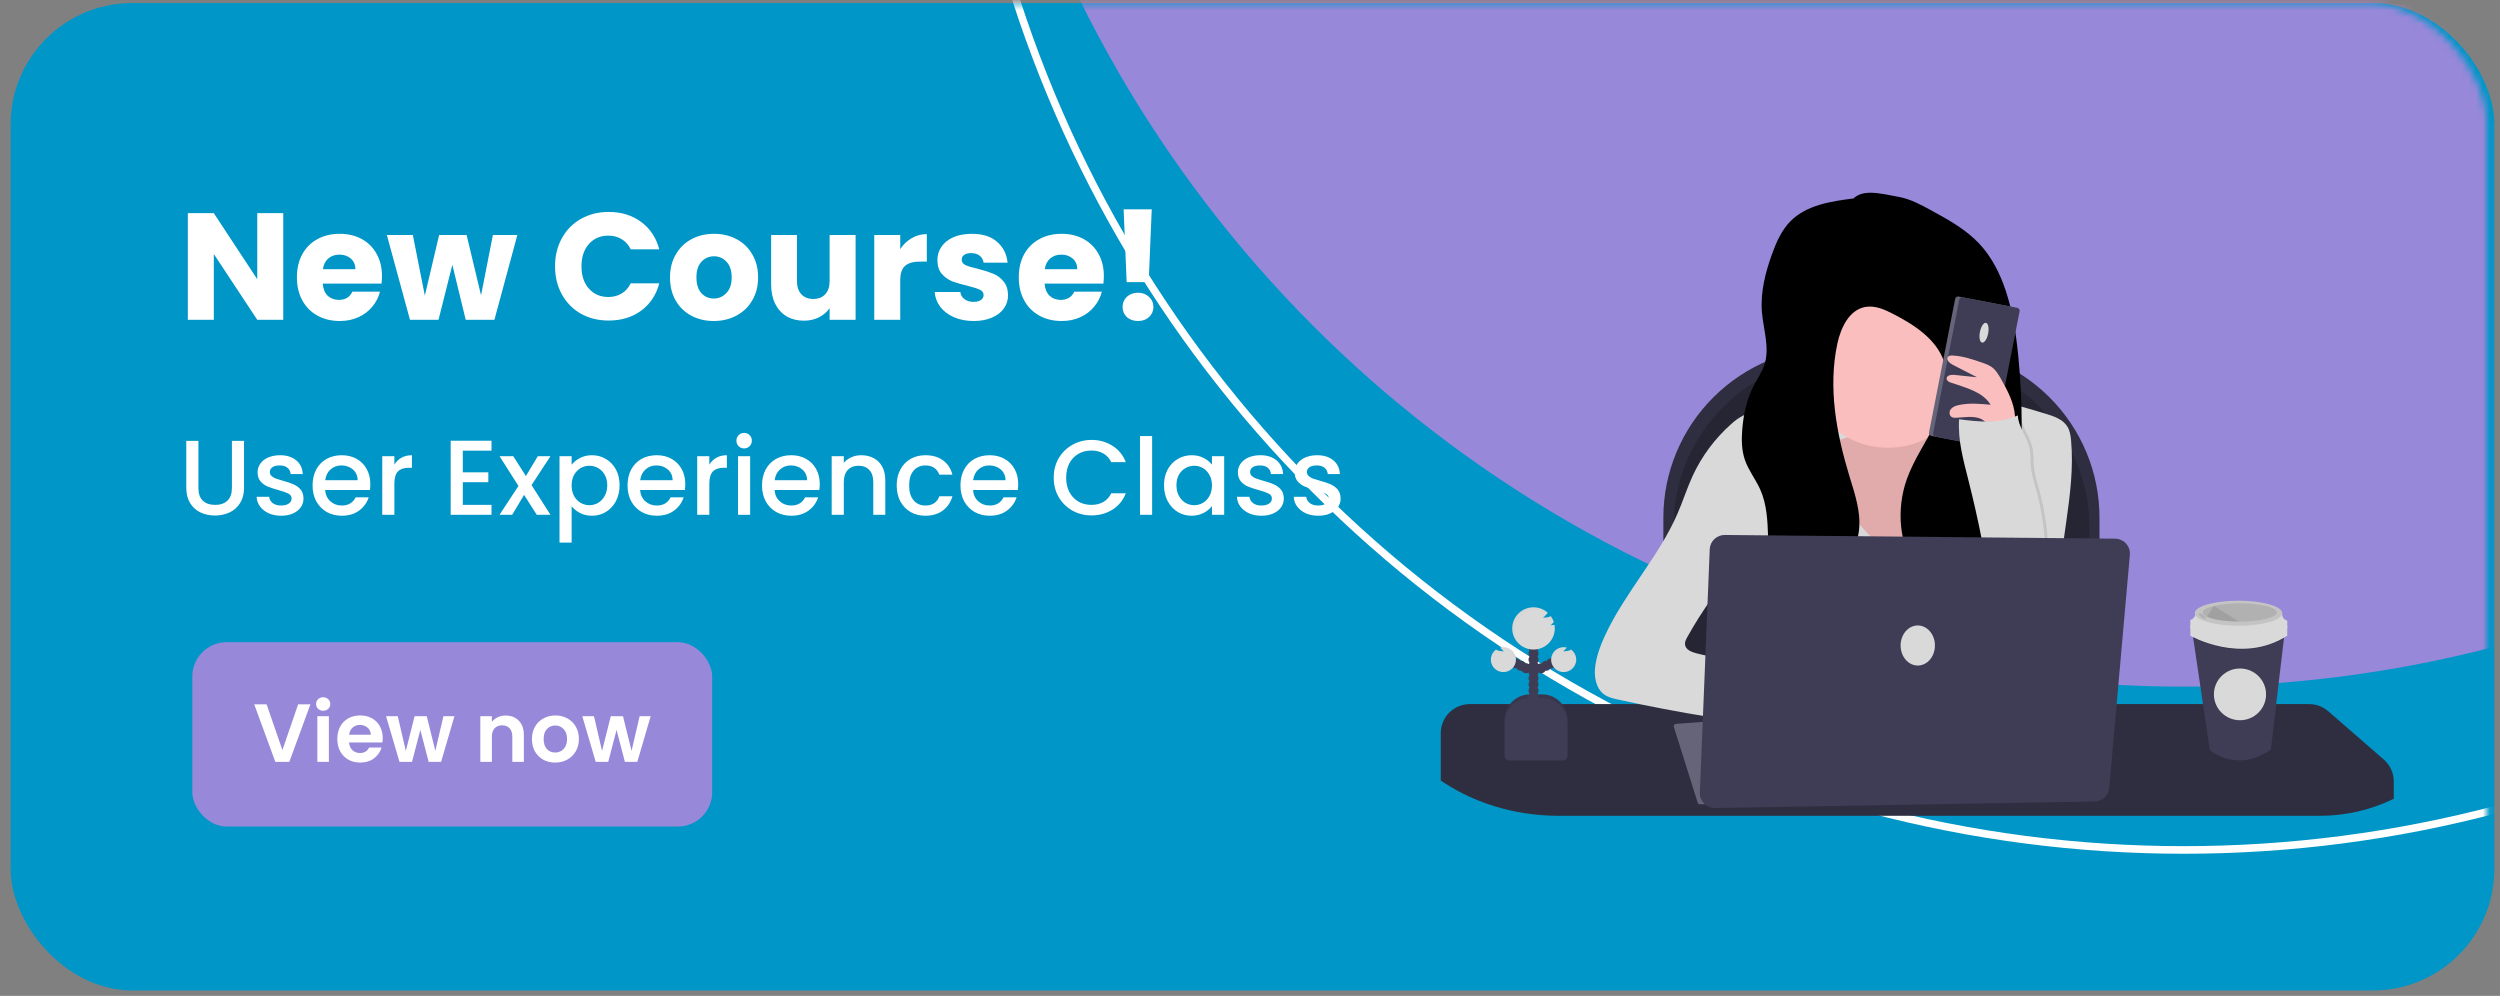 <svg width="364" height="145" viewBox="0 0 364 145" fill="none" xmlns="http://www.w3.org/2000/svg">
<rect x="0" y="0" width="364" height="145" fill="#808080" stroke="none"/>
<rect x="1.542" y="0.443" width="361.633" height="143.768" rx="17.695" fill="#0096C7"/>
<mask id="mask0_0_326" style="mask-type:alpha" maskUnits="userSpaceOnUse" x="0" y="0" width="363" height="145">
<rect x="0.436" y="0.443" width="361.633" height="143.768" rx="17.695" fill="#66328E"/>
</mask>
<g mask="url(#mask0_0_326)">
<circle cx="317.938" cy="-79.182" r="179.158" fill="#C983DE" fill-opacity="0.75"/>
<circle cx="317.938" cy="-54.852" r="178.605" stroke="white" stroke-width="1.106"/>
</g>
<path d="M41.239 46.562H37.457L31.131 36.984V46.562H27.349V31.035H31.131L37.457 40.656V31.035H41.239V46.562ZM55.615 40.191C55.615 40.545 55.593 40.914 55.549 41.297H46.989C47.048 42.064 47.291 42.654 47.719 43.067C48.161 43.465 48.7 43.664 49.334 43.664C50.277 43.664 50.934 43.266 51.302 42.47H55.328C55.121 43.281 54.745 44.011 54.2 44.659C53.669 45.308 52.998 45.817 52.187 46.186C51.376 46.554 50.469 46.739 49.466 46.739C48.257 46.739 47.181 46.48 46.237 45.964C45.293 45.448 44.556 44.711 44.025 43.753C43.494 42.794 43.229 41.673 43.229 40.391C43.229 39.108 43.487 37.987 44.003 37.029C44.534 36.07 45.271 35.333 46.215 34.817C47.159 34.301 48.242 34.043 49.466 34.043C50.661 34.043 51.722 34.293 52.651 34.795C53.58 35.296 54.303 36.011 54.819 36.94C55.35 37.869 55.615 38.953 55.615 40.191ZM51.745 39.196C51.745 38.547 51.523 38.031 51.081 37.648C50.639 37.265 50.086 37.073 49.422 37.073C48.788 37.073 48.25 37.257 47.807 37.626C47.38 37.995 47.114 38.518 47.011 39.196H51.745ZM75.327 34.22L71.987 46.562H67.807L65.861 38.555L63.848 46.562H59.69L56.328 34.22H60.11L61.857 43.045L63.936 34.22H67.94L70.041 43.001L71.766 34.22H75.327ZM80.815 38.776C80.815 37.242 81.147 35.879 81.811 34.684C82.474 33.475 83.396 32.539 84.575 31.875C85.77 31.197 87.119 30.858 88.623 30.858C90.466 30.858 92.044 31.344 93.356 32.317C94.669 33.291 95.546 34.618 95.988 36.299H91.83C91.52 35.65 91.078 35.156 90.503 34.817C89.943 34.478 89.301 34.308 88.579 34.308C87.414 34.308 86.47 34.714 85.748 35.525C85.025 36.336 84.664 37.419 84.664 38.776C84.664 40.133 85.025 41.216 85.748 42.027C86.47 42.838 87.414 43.244 88.579 43.244C89.301 43.244 89.943 43.074 90.503 42.735C91.078 42.396 91.52 41.902 91.83 41.253H95.988C95.546 42.934 94.669 44.261 93.356 45.234C92.044 46.193 90.466 46.672 88.623 46.672C87.119 46.672 85.77 46.34 84.575 45.677C83.396 44.999 82.474 44.062 81.811 42.868C81.147 41.673 80.815 40.309 80.815 38.776ZM103.923 46.739C102.713 46.739 101.622 46.48 100.649 45.964C99.691 45.448 98.931 44.711 98.371 43.753C97.825 42.794 97.552 41.673 97.552 40.391C97.552 39.123 97.833 38.009 98.393 37.051C98.953 36.078 99.72 35.333 100.693 34.817C101.667 34.301 102.758 34.043 103.967 34.043C105.176 34.043 106.267 34.301 107.24 34.817C108.214 35.333 108.98 36.078 109.541 37.051C110.101 38.009 110.381 39.123 110.381 40.391C110.381 41.659 110.094 42.779 109.518 43.753C108.958 44.711 108.184 45.448 107.196 45.964C106.223 46.48 105.132 46.739 103.923 46.739ZM103.923 43.465C104.645 43.465 105.257 43.2 105.758 42.669C106.274 42.138 106.533 41.379 106.533 40.391C106.533 39.403 106.282 38.643 105.781 38.112C105.294 37.582 104.689 37.316 103.967 37.316C103.23 37.316 102.618 37.582 102.131 38.112C101.644 38.629 101.401 39.388 101.401 40.391C101.401 41.379 101.637 42.138 102.109 42.669C102.595 43.2 103.2 43.465 103.923 43.465ZM124.575 34.22V46.562H120.793V44.881C120.409 45.426 119.886 45.868 119.222 46.208C118.573 46.532 117.851 46.694 117.055 46.694C116.111 46.694 115.278 46.488 114.555 46.075C113.833 45.647 113.272 45.035 112.874 44.239C112.476 43.443 112.277 42.507 112.277 41.43V34.22H116.037V40.921C116.037 41.747 116.251 42.389 116.679 42.846C117.106 43.303 117.681 43.531 118.404 43.531C119.141 43.531 119.724 43.303 120.151 42.846C120.579 42.389 120.793 41.747 120.793 40.921V34.22H124.575ZM131.074 36.277C131.516 35.598 132.069 35.068 132.733 34.684C133.396 34.286 134.133 34.087 134.944 34.087V38.09H133.905C132.961 38.09 132.253 38.297 131.782 38.71C131.31 39.108 131.074 39.816 131.074 40.833V46.562H127.292V34.22H131.074V36.277ZM141.773 46.739C140.697 46.739 139.738 46.554 138.898 46.186C138.057 45.817 137.394 45.316 136.907 44.681C136.42 44.033 136.148 43.31 136.089 42.514H139.827C139.871 42.942 140.07 43.288 140.424 43.553C140.778 43.819 141.213 43.952 141.729 43.952C142.201 43.952 142.562 43.863 142.813 43.686C143.078 43.495 143.211 43.251 143.211 42.956C143.211 42.602 143.026 42.344 142.658 42.182C142.289 42.005 141.692 41.813 140.866 41.607C139.982 41.401 139.244 41.187 138.654 40.966C138.065 40.73 137.556 40.368 137.128 39.882C136.701 39.38 136.487 38.71 136.487 37.869C136.487 37.161 136.679 36.52 137.062 35.945C137.46 35.355 138.035 34.891 138.787 34.551C139.554 34.212 140.461 34.043 141.508 34.043C143.056 34.043 144.272 34.426 145.157 35.193C146.057 35.96 146.573 36.977 146.705 38.245H143.211C143.152 37.818 142.96 37.478 142.636 37.228C142.326 36.977 141.913 36.852 141.397 36.852C140.955 36.852 140.616 36.94 140.38 37.117C140.144 37.279 140.026 37.508 140.026 37.803C140.026 38.157 140.21 38.422 140.579 38.599C140.962 38.776 141.552 38.953 142.348 39.13C143.262 39.366 144.007 39.602 144.582 39.838C145.157 40.059 145.659 40.428 146.086 40.944C146.529 41.445 146.757 42.123 146.772 42.978C146.772 43.701 146.565 44.35 146.153 44.925C145.754 45.485 145.172 45.928 144.405 46.252C143.653 46.576 142.776 46.739 141.773 46.739ZM160.72 40.191C160.72 40.545 160.698 40.914 160.654 41.297H152.094C152.153 42.064 152.396 42.654 152.824 43.067C153.266 43.465 153.804 43.664 154.438 43.664C155.382 43.664 156.038 43.266 156.407 42.47H160.432C160.226 43.281 159.85 44.011 159.304 44.659C158.774 45.308 158.103 45.817 157.292 46.186C156.481 46.554 155.574 46.739 154.571 46.739C153.362 46.739 152.286 46.48 151.342 45.964C150.398 45.448 149.661 44.711 149.13 43.753C148.599 42.794 148.334 41.673 148.334 40.391C148.334 39.108 148.592 37.987 149.108 37.029C149.639 36.07 150.376 35.333 151.32 34.817C152.263 34.301 153.347 34.043 154.571 34.043C155.765 34.043 156.827 34.293 157.756 34.795C158.685 35.296 159.408 36.011 159.924 36.94C160.455 37.869 160.72 38.953 160.72 40.191ZM156.849 39.196C156.849 38.547 156.628 38.031 156.186 37.648C155.743 37.265 155.19 37.073 154.527 37.073C153.893 37.073 153.355 37.257 152.912 37.626C152.485 37.995 152.219 38.518 152.116 39.196H156.849ZM167.692 30.482L167.249 41.076H164.042L163.6 30.482H167.692ZM165.701 46.739C165.038 46.739 164.492 46.547 164.064 46.163C163.652 45.765 163.445 45.279 163.445 44.704C163.445 44.114 163.652 43.62 164.064 43.222C164.492 42.824 165.038 42.624 165.701 42.624C166.35 42.624 166.881 42.824 167.294 43.222C167.721 43.62 167.935 44.114 167.935 44.704C167.935 45.279 167.721 45.765 167.294 46.163C166.881 46.547 166.35 46.739 165.701 46.739Z" fill="white"/>
<path d="M28.889 64.19V71.049C28.889 71.865 29.1 72.479 29.523 72.891C29.957 73.304 30.555 73.511 31.319 73.511C32.093 73.511 32.692 73.304 33.115 72.891C33.549 72.479 33.766 71.865 33.766 71.049V64.19H35.531V71.018C35.531 71.895 35.34 72.639 34.958 73.248C34.576 73.857 34.065 74.311 33.425 74.61C32.785 74.909 32.078 75.059 31.304 75.059C30.53 75.059 29.823 74.909 29.183 74.61C28.553 74.311 28.052 73.857 27.681 73.248C27.309 72.639 27.123 71.895 27.123 71.018V64.19H28.889ZM40.925 75.09C40.254 75.09 39.651 74.971 39.114 74.734C38.587 74.486 38.169 74.156 37.86 73.743C37.55 73.32 37.385 72.85 37.364 72.334H39.191C39.222 72.695 39.392 73 39.702 73.248C40.022 73.485 40.419 73.604 40.894 73.604C41.39 73.604 41.772 73.511 42.04 73.325C42.319 73.129 42.458 72.881 42.458 72.582C42.458 72.262 42.303 72.025 41.994 71.87C41.694 71.715 41.214 71.544 40.554 71.359C39.914 71.183 39.392 71.013 38.99 70.848C38.587 70.683 38.236 70.43 37.937 70.089C37.648 69.749 37.504 69.299 37.504 68.742C37.504 68.288 37.638 67.875 37.906 67.504C38.175 67.122 38.556 66.822 39.052 66.606C39.558 66.389 40.136 66.28 40.786 66.28C41.756 66.28 42.535 66.528 43.124 67.024C43.722 67.509 44.042 68.174 44.084 69.021H42.319C42.288 68.639 42.133 68.334 41.854 68.107C41.576 67.88 41.199 67.767 40.724 67.767C40.26 67.767 39.903 67.855 39.656 68.03C39.408 68.205 39.284 68.438 39.284 68.727C39.284 68.954 39.367 69.145 39.532 69.299C39.697 69.454 39.898 69.578 40.136 69.671C40.373 69.754 40.724 69.862 41.188 69.996C41.808 70.161 42.314 70.332 42.706 70.507C43.108 70.672 43.454 70.92 43.743 71.25C44.032 71.581 44.182 72.019 44.192 72.566C44.192 73.052 44.058 73.485 43.79 73.867C43.521 74.249 43.139 74.548 42.644 74.765C42.159 74.982 41.586 75.09 40.925 75.09ZM53.918 70.476C53.918 70.796 53.898 71.085 53.856 71.343H47.338C47.39 72.025 47.642 72.572 48.097 72.984C48.551 73.397 49.108 73.604 49.769 73.604C50.718 73.604 51.389 73.206 51.782 72.412H53.686C53.428 73.196 52.958 73.841 52.277 74.347C51.606 74.842 50.77 75.09 49.769 75.09C48.953 75.09 48.221 74.909 47.57 74.548C46.93 74.177 46.425 73.66 46.053 73C45.692 72.329 45.511 71.555 45.511 70.677C45.511 69.8 45.686 69.031 46.037 68.371C46.399 67.7 46.899 67.184 47.539 66.822C48.19 66.461 48.933 66.28 49.769 66.28C50.574 66.28 51.291 66.456 51.921 66.807C52.55 67.158 53.041 67.653 53.392 68.293C53.743 68.923 53.918 69.65 53.918 70.476ZM52.076 69.919C52.065 69.269 51.833 68.747 51.379 68.355C50.925 67.963 50.362 67.767 49.691 67.767C49.082 67.767 48.561 67.963 48.128 68.355C47.694 68.737 47.436 69.258 47.353 69.919H52.076ZM57.42 67.658C57.678 67.225 58.019 66.889 58.442 66.652C58.876 66.404 59.386 66.28 59.975 66.28V68.107H59.526C58.834 68.107 58.308 68.283 57.947 68.634C57.596 68.985 57.42 69.594 57.42 70.461V74.951H55.655V66.42H57.42V67.658ZM67.384 65.615V68.773H71.1V70.213H67.384V73.511H71.564V74.951H65.619V64.175H71.564V65.615H67.384ZM77.392 70.631L80.148 74.951H78.151L76.309 72.055L74.575 74.951H72.732L75.488 70.755L72.732 66.42H74.729L76.572 69.315L78.306 66.42H80.148L77.392 70.631ZM83.23 67.674C83.529 67.282 83.937 66.951 84.453 66.683C84.969 66.415 85.552 66.28 86.203 66.28C86.946 66.28 87.622 66.466 88.231 66.838C88.85 67.199 89.335 67.71 89.686 68.371C90.037 69.031 90.213 69.79 90.213 70.647C90.213 71.503 90.037 72.272 89.686 72.954C89.335 73.624 88.85 74.151 88.231 74.533C87.622 74.904 86.946 75.09 86.203 75.09C85.552 75.09 84.974 74.961 84.468 74.703C83.963 74.435 83.55 74.104 83.23 73.712V79.007H81.465V66.42H83.23V67.674ZM88.416 70.647C88.416 70.058 88.293 69.552 88.045 69.129C87.808 68.696 87.487 68.371 87.085 68.154C86.693 67.927 86.269 67.813 85.815 67.813C85.371 67.813 84.948 67.927 84.546 68.154C84.154 68.381 83.834 68.711 83.586 69.145C83.349 69.578 83.23 70.089 83.23 70.677C83.23 71.266 83.349 71.782 83.586 72.226C83.834 72.659 84.154 72.99 84.546 73.217C84.948 73.444 85.371 73.557 85.815 73.557C86.269 73.557 86.693 73.444 87.085 73.217C87.487 72.979 87.808 72.639 88.045 72.195C88.293 71.751 88.416 71.235 88.416 70.647ZM99.777 70.476C99.777 70.796 99.756 71.085 99.715 71.343H93.197C93.248 72.025 93.501 72.572 93.955 72.984C94.409 73.397 94.967 73.604 95.627 73.604C96.577 73.604 97.248 73.206 97.64 72.412H99.544C99.286 73.196 98.817 73.841 98.135 74.347C97.465 74.842 96.629 75.09 95.627 75.09C94.812 75.09 94.079 74.909 93.429 74.548C92.789 74.177 92.283 73.66 91.912 73C91.55 72.329 91.37 71.555 91.37 70.677C91.37 69.8 91.545 69.031 91.896 68.371C92.257 67.7 92.758 67.184 93.398 66.822C94.048 66.461 94.791 66.28 95.627 66.28C96.432 66.28 97.15 66.456 97.779 66.807C98.409 67.158 98.899 67.653 99.25 68.293C99.601 68.923 99.777 69.65 99.777 70.476ZM97.934 69.919C97.924 69.269 97.692 68.747 97.237 68.355C96.783 67.963 96.221 67.767 95.55 67.767C94.941 67.767 94.42 67.963 93.986 68.355C93.553 68.737 93.295 69.258 93.212 69.919H97.934ZM103.279 67.658C103.537 67.225 103.877 66.889 104.301 66.652C104.734 66.404 105.245 66.28 105.833 66.28V68.107H105.384C104.693 68.107 104.166 68.283 103.805 68.634C103.454 68.985 103.279 69.594 103.279 70.461V74.951H101.514V66.42H103.279V67.658ZM108.354 65.29C108.034 65.29 107.765 65.181 107.549 64.964C107.332 64.748 107.224 64.479 107.224 64.159C107.224 63.839 107.332 63.571 107.549 63.354C107.765 63.137 108.034 63.029 108.354 63.029C108.663 63.029 108.927 63.137 109.143 63.354C109.36 63.571 109.469 63.839 109.469 64.159C109.469 64.479 109.36 64.748 109.143 64.964C108.927 65.181 108.663 65.29 108.354 65.29ZM109.221 66.42V74.951H107.456V66.42H109.221ZM119.357 70.476C119.357 70.796 119.336 71.085 119.295 71.343H112.777C112.828 72.025 113.081 72.572 113.535 72.984C113.99 73.397 114.547 73.604 115.208 73.604C116.157 73.604 116.828 73.206 117.22 72.412H119.125C118.867 73.196 118.397 73.841 117.716 74.347C117.045 74.842 116.209 75.09 115.208 75.09C114.392 75.09 113.659 74.909 113.009 74.548C112.369 74.177 111.863 73.66 111.492 73C111.13 72.329 110.95 71.555 110.95 70.677C110.95 69.8 111.125 69.031 111.476 68.371C111.838 67.7 112.338 67.184 112.978 66.822C113.628 66.461 114.372 66.28 115.208 66.28C116.013 66.28 116.73 66.456 117.36 66.807C117.989 67.158 118.48 67.653 118.831 68.293C119.181 68.923 119.357 69.65 119.357 70.476ZM117.515 69.919C117.504 69.269 117.272 68.747 116.818 68.355C116.364 67.963 115.801 67.767 115.13 67.767C114.521 67.767 114 67.963 113.566 68.355C113.133 68.737 112.875 69.258 112.792 69.919H117.515ZM125.398 66.28C126.069 66.28 126.668 66.42 127.194 66.698C127.731 66.977 128.149 67.39 128.448 67.937C128.748 68.484 128.897 69.145 128.897 69.919V74.951H127.148V70.182C127.148 69.418 126.957 68.835 126.575 68.433C126.193 68.02 125.672 67.813 125.011 67.813C124.35 67.813 123.824 68.02 123.432 68.433C123.05 68.835 122.859 69.418 122.859 70.182V74.951H121.094V66.42H122.859V67.395C123.148 67.044 123.514 66.771 123.958 66.575C124.412 66.379 124.892 66.28 125.398 66.28ZM130.56 70.677C130.56 69.8 130.736 69.031 131.087 68.371C131.448 67.7 131.943 67.184 132.573 66.822C133.203 66.461 133.925 66.28 134.741 66.28C135.773 66.28 136.624 66.528 137.295 67.024C137.977 67.509 138.436 68.205 138.673 69.114H136.769C136.614 68.691 136.366 68.36 136.026 68.123C135.685 67.885 135.257 67.767 134.741 67.767C134.018 67.767 133.44 68.025 133.007 68.541C132.583 69.047 132.372 69.759 132.372 70.677C132.372 71.596 132.583 72.314 133.007 72.83C133.44 73.346 134.018 73.604 134.741 73.604C135.763 73.604 136.439 73.155 136.769 72.257H138.673C138.426 73.124 137.961 73.815 137.28 74.331C136.599 74.837 135.752 75.09 134.741 75.09C133.925 75.09 133.203 74.909 132.573 74.548C131.943 74.177 131.448 73.66 131.087 73C130.736 72.329 130.56 71.555 130.56 70.677ZM148.251 70.476C148.251 70.796 148.23 71.085 148.189 71.343H141.671C141.722 72.025 141.975 72.572 142.43 72.984C142.884 73.397 143.441 73.604 144.102 73.604C145.051 73.604 145.722 73.206 146.114 72.412H148.019C147.761 73.196 147.291 73.841 146.61 74.347C145.939 74.842 145.103 75.09 144.102 75.09C143.286 75.09 142.553 74.909 141.903 74.548C141.263 74.177 140.757 73.66 140.386 73C140.025 72.329 139.844 71.555 139.844 70.677C139.844 69.8 140.019 69.031 140.37 68.371C140.732 67.7 141.232 67.184 141.872 66.822C142.522 66.461 143.266 66.28 144.102 66.28C144.907 66.28 145.624 66.456 146.254 66.807C146.883 67.158 147.374 67.653 147.725 68.293C148.076 68.923 148.251 69.65 148.251 70.476ZM146.409 69.919C146.398 69.269 146.166 68.747 145.712 68.355C145.258 67.963 144.695 67.767 144.024 67.767C143.415 67.767 142.894 67.963 142.461 68.355C142.027 68.737 141.769 69.258 141.686 69.919H146.409ZM153.422 69.547C153.422 68.494 153.664 67.55 154.149 66.714C154.645 65.878 155.31 65.228 156.147 64.763C156.993 64.288 157.917 64.051 158.918 64.051C160.064 64.051 161.08 64.335 161.968 64.902C162.866 65.46 163.516 66.255 163.919 67.287H161.798C161.519 66.719 161.132 66.296 160.637 66.017C160.141 65.739 159.568 65.599 158.918 65.599C158.206 65.599 157.571 65.759 157.014 66.079C156.456 66.399 156.018 66.858 155.698 67.457C155.388 68.056 155.233 68.752 155.233 69.547C155.233 70.342 155.388 71.039 155.698 71.637C156.018 72.236 156.456 72.701 157.014 73.031C157.571 73.351 158.206 73.511 158.918 73.511C159.568 73.511 160.141 73.371 160.637 73.093C161.132 72.814 161.519 72.391 161.798 71.823H163.919C163.516 72.855 162.866 73.65 161.968 74.208C161.08 74.765 160.064 75.044 158.918 75.044C157.906 75.044 156.983 74.811 156.147 74.347C155.31 73.872 154.645 73.217 154.149 72.381C153.664 71.544 153.422 70.6 153.422 69.547ZM167.75 63.493V74.951H165.985V63.493H167.75ZM169.479 70.647C169.479 69.79 169.654 69.031 170.005 68.371C170.367 67.71 170.852 67.199 171.461 66.838C172.08 66.466 172.761 66.28 173.504 66.28C174.175 66.28 174.759 66.415 175.254 66.683C175.76 66.941 176.162 67.266 176.462 67.658V66.42H178.242V74.951H176.462V73.681C176.162 74.084 175.755 74.419 175.238 74.688C174.722 74.956 174.134 75.09 173.473 75.09C172.741 75.09 172.07 74.904 171.461 74.533C170.852 74.151 170.367 73.624 170.005 72.954C169.654 72.272 169.479 71.503 169.479 70.647ZM176.462 70.677C176.462 70.089 176.338 69.578 176.09 69.145C175.853 68.711 175.538 68.381 175.146 68.154C174.753 67.927 174.33 67.813 173.876 67.813C173.422 67.813 172.999 67.927 172.606 68.154C172.214 68.371 171.894 68.696 171.646 69.129C171.409 69.552 171.29 70.058 171.29 70.647C171.29 71.235 171.409 71.751 171.646 72.195C171.894 72.639 172.214 72.979 172.606 73.217C173.009 73.444 173.432 73.557 173.876 73.557C174.33 73.557 174.753 73.444 175.146 73.217C175.538 72.99 175.853 72.659 176.09 72.226C176.338 71.782 176.462 71.266 176.462 70.677ZM183.657 75.09C182.986 75.09 182.382 74.971 181.846 74.734C181.319 74.486 180.901 74.156 180.591 73.743C180.282 73.32 180.117 72.85 180.096 72.334H181.923C181.954 72.695 182.124 73 182.434 73.248C182.754 73.485 183.151 73.604 183.626 73.604C184.121 73.604 184.503 73.511 184.772 73.325C185.05 73.129 185.19 72.881 185.19 72.582C185.19 72.262 185.035 72.025 184.725 71.87C184.426 71.715 183.946 71.544 183.285 71.359C182.645 71.183 182.124 71.013 181.722 70.848C181.319 70.683 180.968 70.43 180.669 70.089C180.38 69.749 180.235 69.299 180.235 68.742C180.235 68.288 180.369 67.875 180.638 67.504C180.906 67.122 181.288 66.822 181.784 66.606C182.289 66.389 182.867 66.28 183.518 66.28C184.488 66.28 185.267 66.528 185.856 67.024C186.454 67.509 186.774 68.174 186.815 69.021H185.05C185.019 68.639 184.865 68.334 184.586 68.107C184.307 67.88 183.931 67.767 183.456 67.767C182.991 67.767 182.635 67.855 182.387 68.03C182.14 68.205 182.016 68.438 182.016 68.727C182.016 68.954 182.098 69.145 182.264 69.299C182.429 69.454 182.63 69.578 182.867 69.671C183.105 69.754 183.456 69.862 183.92 69.996C184.54 70.161 185.045 70.332 185.438 70.507C185.84 70.672 186.186 70.92 186.475 71.25C186.764 71.581 186.914 72.019 186.924 72.566C186.924 73.052 186.79 73.485 186.521 73.867C186.253 74.249 185.871 74.548 185.376 74.765C184.89 74.982 184.318 75.09 183.657 75.09ZM191.928 75.09C191.257 75.09 190.653 74.971 190.116 74.734C189.59 74.486 189.172 74.156 188.862 73.743C188.552 73.32 188.387 72.85 188.367 72.334H190.193C190.224 72.695 190.395 73 190.704 73.248C191.024 73.485 191.422 73.604 191.897 73.604C192.392 73.604 192.774 73.511 193.042 73.325C193.321 73.129 193.46 72.881 193.46 72.582C193.46 72.262 193.306 72.025 192.996 71.87C192.697 71.715 192.217 71.544 191.556 71.359C190.916 71.183 190.395 71.013 189.992 70.848C189.59 70.683 189.239 70.43 188.939 70.089C188.65 69.749 188.506 69.299 188.506 68.742C188.506 68.288 188.64 67.875 188.908 67.504C189.177 67.122 189.559 66.822 190.054 66.606C190.56 66.389 191.138 66.28 191.788 66.28C192.758 66.28 193.538 66.528 194.126 67.024C194.725 67.509 195.045 68.174 195.086 69.021H193.321C193.29 68.639 193.135 68.334 192.857 68.107C192.578 67.88 192.201 67.767 191.726 67.767C191.262 67.767 190.906 67.855 190.658 68.03C190.41 68.205 190.286 68.438 190.286 68.727C190.286 68.954 190.369 69.145 190.534 69.299C190.699 69.454 190.901 69.578 191.138 69.671C191.375 69.754 191.726 69.862 192.191 69.996C192.81 70.161 193.316 70.332 193.708 70.507C194.111 70.672 194.456 70.92 194.745 71.25C195.034 71.581 195.184 72.019 195.194 72.566C195.194 73.052 195.06 73.485 194.792 73.867C194.524 74.249 194.142 74.548 193.646 74.765C193.161 74.982 192.588 75.09 191.928 75.09Z" fill="white"/>
<rect x="28" y="93.5" width="75.695" height="26.847" rx="5" fill="#C983DE" fill-opacity="0.75"/>
<path d="M45.199 102.548L42.127 110.924H40.087L37.015 102.548H38.815L41.119 109.208L43.411 102.548H45.199ZM47.059 103.484C46.763 103.484 46.514 103.392 46.315 103.208C46.123 103.016 46.026 102.78 46.026 102.5C46.026 102.22 46.123 101.988 46.315 101.804C46.514 101.612 46.763 101.516 47.059 101.516C47.355 101.516 47.599 101.612 47.791 101.804C47.99 101.988 48.09 102.22 48.09 102.5C48.09 102.78 47.99 103.016 47.791 103.208C47.599 103.392 47.355 103.484 47.059 103.484ZM47.886 104.276V110.924H46.206V104.276H47.886ZM55.726 107.456C55.726 107.696 55.71 107.912 55.678 108.104H50.818C50.858 108.584 51.026 108.96 51.322 109.232C51.618 109.504 51.982 109.64 52.414 109.64C53.038 109.64 53.482 109.372 53.746 108.836H55.558C55.366 109.476 54.998 110.004 54.454 110.42C53.91 110.828 53.242 111.032 52.45 111.032C51.81 111.032 51.234 110.892 50.722 110.612C50.218 110.324 49.822 109.92 49.534 109.4C49.254 108.88 49.114 108.28 49.114 107.6C49.114 106.912 49.254 106.308 49.534 105.788C49.814 105.268 50.206 104.868 50.71 104.588C51.214 104.308 51.794 104.168 52.45 104.168C53.082 104.168 53.646 104.304 54.142 104.576C54.646 104.848 55.034 105.236 55.306 105.74C55.586 106.236 55.726 106.808 55.726 107.456ZM53.986 106.976C53.978 106.544 53.822 106.2 53.518 105.944C53.214 105.68 52.842 105.548 52.402 105.548C51.986 105.548 51.634 105.676 51.346 105.932C51.066 106.18 50.894 106.528 50.83 106.976H53.986ZM66.169 104.276L64.225 110.924H62.413L61.201 106.28L59.989 110.924H58.165L56.209 104.276H57.913L59.089 109.34L60.361 104.276H62.137L63.385 109.328L64.561 104.276H66.169ZM73.621 104.18C74.413 104.18 75.053 104.432 75.541 104.936C76.029 105.432 76.273 106.128 76.273 107.024V110.924H74.593V107.252C74.593 106.724 74.461 106.32 74.197 106.04C73.933 105.752 73.573 105.608 73.117 105.608C72.653 105.608 72.285 105.752 72.013 106.04C71.749 106.32 71.617 106.724 71.617 107.252V110.924H69.937V104.276H71.617V105.104C71.841 104.816 72.125 104.592 72.469 104.432C72.821 104.264 73.205 104.18 73.621 104.18ZM80.823 111.032C80.183 111.032 79.607 110.892 79.095 110.612C78.583 110.324 78.179 109.92 77.883 109.4C77.595 108.88 77.451 108.28 77.451 107.6C77.451 106.92 77.599 106.32 77.895 105.8C78.199 105.28 78.611 104.88 79.131 104.6C79.651 104.312 80.231 104.168 80.871 104.168C81.511 104.168 82.091 104.312 82.611 104.6C83.131 104.88 83.539 105.28 83.835 105.8C84.139 106.32 84.291 106.92 84.291 107.6C84.291 108.28 84.135 108.88 83.823 109.4C83.519 109.92 83.103 110.324 82.575 110.612C82.055 110.892 81.471 111.032 80.823 111.032ZM80.823 109.568C81.127 109.568 81.411 109.496 81.675 109.352C81.947 109.2 82.163 108.976 82.323 108.68C82.483 108.384 82.563 108.024 82.563 107.6C82.563 106.968 82.395 106.484 82.059 106.148C81.731 105.804 81.327 105.632 80.847 105.632C80.367 105.632 79.963 105.804 79.635 106.148C79.315 106.484 79.155 106.968 79.155 107.6C79.155 108.232 79.311 108.72 79.623 109.064C79.943 109.4 80.343 109.568 80.823 109.568ZM94.739 104.276L92.795 110.924H90.983L89.771 106.28L88.559 110.924H86.735L84.779 104.276H86.483L87.659 109.34L88.931 104.276H90.707L91.955 109.328L93.131 104.276H94.739Z" fill="white"/>
<g clip-path="url(#clip0_0_326)">
<path d="M267.215 50.525H280.654C283.941 50.525 287.196 51.167 290.233 52.415C293.27 53.663 296.029 55.492 298.354 57.798C300.678 60.104 302.522 62.842 303.78 65.855C305.038 68.868 305.685 72.097 305.685 75.358V109.005H242.186V75.358C242.186 68.772 244.823 62.456 249.517 57.799C254.211 53.142 260.577 50.525 267.215 50.525Z" fill="#2F2E41"/>
<path opacity="0.2" d="M268.685 51.879H279.185C282.472 51.879 285.726 52.521 288.763 53.769C291.8 55.017 294.559 56.846 296.884 59.151C299.208 61.458 301.052 64.195 302.31 67.208C303.568 70.221 304.215 73.45 304.215 76.711V107.65H243.656V76.711C243.656 70.125 246.293 63.809 250.987 59.152C255.681 54.495 262.047 51.879 268.685 51.879Z" fill="black"/>
<path d="M348.532 113.758V116.304C345.159 117.949 341.449 118.798 337.69 118.783H226.998C226.116 118.783 225.242 118.748 224.375 118.678C221.297 118.438 218.272 117.743 215.4 116.616C214.84 116.396 214.29 116.16 213.751 115.907C213.494 115.788 213.24 115.665 212.988 115.538C212.831 115.46 212.674 115.378 212.518 115.296C211.573 114.798 210.657 114.247 209.775 113.645V106.73C209.775 105.612 210.223 104.54 211.019 103.75C211.816 102.959 212.896 102.515 214.023 102.515H336.204C337.232 102.517 338.224 102.889 338.997 103.561L347.081 110.59C347.537 110.985 347.902 111.472 348.152 112.018C348.402 112.565 348.532 113.158 348.532 113.758Z" fill="#2F2E41"/>
<path d="M266.023 58.81C262.818 59.02 259.625 59.361 256.444 59.831C255.54 59.965 254.623 60.114 253.798 60.511C253.157 60.844 252.567 61.264 252.043 61.759C249.682 63.858 247.781 66.416 246.457 69.274C245.639 71.046 245.051 72.92 244.279 74.706C241.532 81.086 236.549 86.304 233.649 92.618C233.021 93.984 232.492 95.41 232.282 96.896C232.064 98.433 232.311 100.227 233.584 101.126C234.172 101.538 234.887 101.709 235.586 101.855C244.394 103.79 253.304 105.234 262.275 106.179C261.303 105.248 260.978 103.806 261.106 102.473C261.234 101.14 261.762 99.88 262.282 98.645C257.205 97.534 252.141 96.367 247.09 95.145C246.335 94.963 245.43 94.62 245.337 93.856C245.29 93.466 245.484 93.091 245.676 92.749C247.83 88.878 250.413 85.259 253.378 81.957C253.378 86.049 253.173 90.671 253.173 94.764H300.812C300.239 92.429 299.903 90.042 299.807 87.64C299.585 79.8 302.245 72.02 301.555 64.196C301.49 63.474 301.39 62.73 301.009 62.112C300.352 61.044 299.041 60.602 297.836 60.238C293.214 58.844 288.496 57.434 283.666 57.543C282.23 57.576 280.8 57.743 279.373 57.91C275.023 58.419 270.393 58.523 266.023 58.81Z" fill="#D9D9D9"/>
<path d="M243.712 105.843L247.181 116.858C247.203 116.928 247.247 116.989 247.306 117.032C247.366 117.075 247.438 117.099 247.511 117.099H262.397L258.869 104.265L244.014 105.399C243.963 105.403 243.913 105.418 243.868 105.444C243.823 105.471 243.785 105.506 243.756 105.549C243.727 105.592 243.708 105.64 243.7 105.691C243.692 105.742 243.696 105.794 243.712 105.843Z" fill="#656478"/>
<path d="M269.158 63.547C268.512 63.916 267.758 64.049 267.023 64.175L262.279 64.992C261.356 65.151 260.385 65.332 259.673 65.937C258.218 67.172 258.533 69.446 258.974 71.295L259.856 75.005C260.52 77.793 261.199 80.615 262.562 83.141C264.941 87.55 269.307 90.725 274.108 92.254C275.823 92.801 277.635 93.157 279.426 92.962C282.933 92.58 285.933 90.099 287.782 87.117C289.631 84.134 290.511 80.675 291.318 77.266C292.093 74.002 292.829 70.691 292.779 67.337C292.765 66.293 292.659 65.202 292.097 64.317C290.867 62.373 288.079 62.227 285.793 62.586C285.437 62.643 285.068 62.704 284.726 62.597C283.697 62.28 283.674 60.878 283.233 59.905C282.399 58.071 279.927 57.746 277.906 57.912C275.885 58.078 272.738 58.292 270.977 59.429C269.283 60.515 271.144 62.411 269.158 63.547Z" fill="#FBBEBE"/>
<path opacity="0.1" d="M269.158 63.547C268.512 63.916 267.758 64.049 267.023 64.175L262.279 64.992C261.356 65.151 260.385 65.332 259.673 65.937C258.218 67.172 258.533 69.446 258.974 71.295L259.856 75.005C260.52 77.793 261.199 80.615 262.562 83.141C264.941 87.55 269.307 90.725 274.108 92.254C275.823 92.801 277.635 93.157 279.426 92.962C282.933 92.58 285.933 90.099 287.782 87.117C289.631 84.134 290.511 80.675 291.318 77.266C292.093 74.002 292.829 70.691 292.779 67.337C292.765 66.293 292.659 65.202 292.097 64.317C290.867 62.373 288.079 62.227 285.793 62.586C285.437 62.643 285.068 62.704 284.726 62.597C283.697 62.28 283.674 60.878 283.233 59.905C282.399 58.071 279.927 57.746 277.906 57.912C275.885 58.078 272.738 58.292 270.977 59.429C269.283 60.515 271.144 62.411 269.158 63.547Z" fill="black"/>
<path d="M265.232 67.727C265.95 69.22 266.488 70.804 267.355 72.217C268.044 73.34 268.928 74.33 269.807 75.314C272.084 77.869 274.39 80.445 277.208 82.39C278.374 76.443 281.193 70.937 285.346 66.494C286.56 65.201 288.08 63.926 289.862 63.974C290.967 64.005 291.987 64.549 292.907 65.154C293.936 65.829 294.909 66.612 295.649 67.585C296.817 69.134 297.321 71.095 297.413 73.028C297.504 74.96 297.201 76.888 296.901 78.798L295.358 88.673C295.268 89.245 295.143 89.876 294.673 90.219C294.406 90.386 294.104 90.494 293.791 90.534C288.18 91.617 282.398 90.914 276.681 90.859C270.361 90.799 263.865 91.514 257.879 89.519C257.566 89.414 257.241 89.293 257.029 89.043C256.89 88.855 256.79 88.641 256.735 88.415C255.34 83.935 256.459 79.121 257.286 74.505C257.941 70.847 258.408 67.159 258.684 63.454C258.709 63.12 262.407 63.858 262.82 64.094C263.945 64.754 264.691 66.601 265.232 67.727Z" fill="#D9D9D9"/>
<path d="M274.891 65.182C281.71 65.182 287.238 59.697 287.238 52.932C287.238 46.166 281.71 40.682 274.891 40.682C268.072 40.682 262.544 46.166 262.544 52.932C262.544 59.697 268.072 65.182 274.891 65.182Z" fill="#FBBEBE"/>
<path d="M269.876 28.894C266.582 29.308 263.026 29.855 260.698 32.203C259.396 33.515 258.633 35.265 258.005 36.998C257.032 39.696 256.307 42.539 256.535 45.402C256.738 47.963 257.693 50.582 256.92 53.035C256.565 54.164 255.866 55.15 255.324 56.201C254.319 58.154 253.845 60.343 253.672 62.529C253.551 64.032 253.575 65.58 254.073 67.005C254.604 68.521 255.638 69.812 256.294 71.279C257.264 73.446 257.361 75.885 257.436 78.254C257.511 80.624 257.574 82.978 257.63 85.339C257.665 86.823 257.668 88.413 256.841 89.651C259.897 88.436 262.995 87.197 265.61 85.213C268.225 83.23 270.342 80.37 270.68 77.121C270.953 74.487 270.057 71.891 269.283 69.357C267.373 63.086 266.138 56.401 267.528 49.997C268.03 47.692 269.248 45.118 271.587 44.693C273.014 44.435 274.438 45.081 275.724 45.749C278.764 47.327 281.898 49.369 283.03 52.582C284.059 55.487 283.193 58.723 281.854 61.496C280.515 64.27 278.692 66.821 277.651 69.72C276.054 74.168 276.503 79.376 279.158 83.294C281.813 87.213 286.718 89.624 291.435 88.991C291.066 87.41 289.909 86.132 289.289 84.63C288.161 81.902 288.921 78.763 290.134 76.071C291.346 73.379 293.001 70.869 293.76 68.011C294.295 65.998 294.36 63.895 294.357 61.814C294.357 58.539 294.194 55.262 293.876 52.001C293.559 48.74 293.073 45.439 292.027 42.302C291.186 39.786 289.962 37.354 288.13 35.424C286.181 33.369 283.644 31.977 281.153 30.612C279.662 29.798 278.139 28.974 276.467 28.669C275.144 28.428 273.753 28.086 272.404 28.064C271.487 28.051 270.523 28.248 269.876 28.894Z" fill="black"/>
<path d="M293.115 44.705L285.171 43.176C284.94 43.131 284.716 43.281 284.671 43.511L280.866 62.972C280.821 63.202 280.972 63.424 281.203 63.468L289.147 64.997C289.378 65.042 289.601 64.892 289.646 64.662L293.452 45.201C293.497 44.971 293.346 44.749 293.115 44.705Z" fill="#656478"/>
<path d="M293.715 44.821L285.771 43.291C285.54 43.247 285.317 43.397 285.272 43.626L281.466 63.088C281.421 63.317 281.572 63.539 281.803 63.584L289.747 65.113C289.978 65.157 290.202 65.007 290.247 64.778L294.052 45.316C294.097 45.087 293.946 44.865 293.715 44.821Z" fill="#3F3D56"/>
<path d="M289.473 48.564C289.629 47.77 289.486 47.074 289.156 47.01C288.825 46.947 288.431 47.539 288.275 48.334C288.12 49.129 288.262 49.824 288.593 49.888C288.924 49.952 289.318 49.359 289.473 48.564Z" fill="#D9D9D9"/>
<path d="M291.354 55.192C290.966 54.511 290.551 53.807 289.897 53.371C289.521 53.142 289.117 52.962 288.695 52.835C287.27 52.341 285.823 51.842 284.316 51.764C284.07 51.752 283.79 51.764 283.629 51.95C283.3 52.334 283.822 52.856 284.273 53.088L287.863 54.932L284.554 54.585C284.073 54.534 283.388 54.664 283.424 55.142C283.447 55.456 283.794 55.627 284.094 55.726C286.218 56.455 288.673 57.027 289.835 58.934C288.286 58.788 286.703 58.642 285.185 58.981C284.769 59.074 284.338 59.219 284.066 59.544C283.794 59.869 283.763 60.419 284.106 60.677C284.317 60.833 284.603 60.837 284.867 60.823C285.945 60.772 287.05 60.559 288.085 60.864C289.119 61.168 290.038 62.245 289.681 63.254C290.598 63.336 291.683 63.254 292.531 62.861C293.466 62.424 293.444 61.602 293.387 60.61C293.265 58.667 292.293 56.855 291.354 55.192Z" fill="#FBBEBE"/>
<path opacity="0.1" d="M290.426 86.983C289.604 81.244 288.475 75.552 287.045 69.931C286.311 67.015 285.476 64.049 285.686 61.047C288.723 61.431 291.443 61.715 294.242 60.484C294.288 62.061 295.44 63.401 295.859 64.925C296.14 65.946 296.034 67.026 296.144 68.078C296.254 69.129 296.585 70.149 296.869 71.171C298.276 76.237 298.608 81.538 297.843 86.737C295.246 87.044 293.018 87.381 290.426 86.983Z" fill="black"/>
<path d="M289.985 86.983C289.163 81.244 288.034 75.552 286.604 69.931C285.869 67.015 285.035 64.049 285.245 61.047C288.282 61.431 291.002 61.715 293.801 60.484C293.847 62.061 294.999 63.401 295.418 64.925C295.699 65.946 295.593 67.026 295.703 68.078C295.813 69.129 296.144 70.149 296.428 71.171C297.835 76.237 298.167 81.538 297.402 86.737C294.805 87.044 292.577 87.381 289.985 86.983Z" fill="#D9D9D9"/>
<path d="M247.497 115.388L248.936 79.969C248.959 79.406 249.202 78.874 249.613 78.486C250.025 78.098 250.573 77.884 251.141 77.89L307.955 78.429C308.256 78.432 308.553 78.497 308.827 78.62C309.102 78.742 309.348 78.919 309.55 79.141C309.753 79.362 309.906 79.623 310.002 79.906C310.098 80.189 310.134 80.489 310.108 80.786L307.106 114.717C307.059 115.251 306.815 115.748 306.42 116.113C306.025 116.479 305.508 116.686 304.968 116.695L249.718 117.643C249.42 117.648 249.125 117.592 248.85 117.48C248.575 117.368 248.326 117.201 248.118 116.99C247.91 116.779 247.747 116.528 247.641 116.253C247.534 115.977 247.485 115.683 247.497 115.388Z" fill="#3F3D56"/>
<path d="M279.227 96.901C280.607 96.901 281.726 95.595 281.726 93.984C281.726 92.373 280.607 91.067 279.227 91.067C277.847 91.067 276.728 92.373 276.728 93.984C276.728 95.595 277.847 96.901 279.227 96.901Z" fill="#D9D9D9"/>
<path d="M332.657 91.98L332.54 92.981L330.629 109.148C325.647 112.594 321.773 109.282 321.739 109.148L319.331 92.905L319.195 91.98H332.657Z" fill="#3F3D56"/>
<path opacity="0.1" d="M332.657 91.98L332.54 92.981C326.928 96.218 320.941 93.698 319.331 92.905L319.195 91.98H332.657Z" fill="black"/>
<path d="M318.914 91.102V92.561C318.914 92.561 326.337 96.842 333.025 92.561V91.102H318.914Z" fill="#D9D9D9"/>
<path d="M319.777 89.176C319.777 89.176 319.561 90.16 318.914 90.246V91.487H333.025V90.375C333.025 90.375 332.162 90.16 332.29 89.176H319.777Z" fill="#D9D9D9"/>
<path d="M325.927 91.102C329.442 91.102 332.291 90.287 332.291 89.282C332.291 88.277 329.442 87.462 325.927 87.462C322.412 87.462 319.562 88.277 319.562 89.282C319.562 90.287 322.412 91.102 325.927 91.102Z" fill="#D9D9D9"/>
<path opacity="0.1" d="M325.927 91.102C329.442 91.102 332.291 90.287 332.291 89.282C332.291 88.277 329.442 87.462 325.927 87.462C322.412 87.462 319.562 88.277 319.562 89.282C319.562 90.287 322.412 91.102 325.927 91.102Z" fill="black"/>
<path opacity="0.1" d="M331.514 89.176C331.514 89.905 329.1 90.503 326.121 90.503H325.962C323.961 90.488 322.233 90.211 321.351 89.797C320.953 89.611 320.726 89.399 320.726 89.176C320.726 88.805 321.344 88.47 322.343 88.229C323.585 87.96 324.854 87.832 326.125 87.849C329.1 87.849 331.514 88.442 331.514 89.176Z" fill="black"/>
<path opacity="0.1" d="M325.962 90.503C323.961 90.488 322.233 90.211 321.351 89.797L322.339 88.224L325.962 90.503Z" fill="black"/>
<path opacity="0.1" d="M320.325 89.278C320.249 89.262 320.147 89.288 320.132 89.364C320.13 89.403 320.141 89.441 320.162 89.473C320.33 89.738 320.575 89.946 320.864 90.07C320.914 90.097 320.968 90.115 321.025 90.121C321.054 90.124 321.084 90.119 321.11 90.106C321.136 90.092 321.158 90.071 321.172 90.045C321.18 90.023 321.183 90 321.181 89.976C321.18 89.953 321.173 89.93 321.161 89.909C321.116 89.831 321.054 89.763 320.979 89.711C320.782 89.558 320.581 89.32 320.325 89.278Z" fill="black"/>
<path d="M326.141 104.866C328.238 104.866 329.938 103.18 329.938 101.099C329.938 99.019 328.238 97.332 326.141 97.332C324.045 97.332 322.345 99.019 322.345 101.099C322.345 103.18 324.045 104.866 326.141 104.866Z" fill="#D9D9D9"/>
<path d="M222.759 101.108H224.539C225.513 101.108 226.448 101.492 227.137 102.176C227.826 102.86 228.213 103.787 228.213 104.754V110.172H219.084V104.754C219.084 103.787 219.471 102.86 220.16 102.176C220.849 101.492 221.784 101.108 222.759 101.108Z" fill="#3F3D56"/>
<path opacity="0.1" d="M222.759 101.108H224.539C225.513 101.108 226.448 101.492 227.137 102.176C227.826 102.86 228.213 103.787 228.213 104.754V110.172H219.084V104.754C219.084 103.787 219.471 102.86 220.16 102.176C220.849 101.492 221.784 101.108 222.759 101.108Z" fill="black"/>
<path d="M223.283 103.102C223.687 103.102 224.014 102.777 224.014 102.377C224.014 101.977 223.687 101.652 223.283 101.652C222.88 101.652 222.553 101.977 222.553 102.377C222.553 102.777 222.88 103.102 223.283 103.102Z" fill="#3F3D56"/>
<path d="M223.283 102.196C223.687 102.196 224.014 101.871 224.014 101.471C224.014 101.071 223.687 100.746 223.283 100.746C222.88 100.746 222.553 101.071 222.553 101.471C222.553 101.871 222.88 102.196 223.283 102.196Z" fill="#3F3D56"/>
<path d="M223.283 101.289C223.687 101.289 224.014 100.964 224.014 100.564C224.014 100.164 223.687 99.839 223.283 99.839C222.88 99.839 222.553 100.164 222.553 100.564C222.553 100.964 222.88 101.289 223.283 101.289Z" fill="#3F3D56"/>
<path d="M223.283 100.383C223.687 100.383 224.014 100.059 224.014 99.659C224.014 99.258 223.687 98.934 223.283 98.934C222.88 98.934 222.553 99.258 222.553 99.659C222.553 100.059 222.88 100.383 223.283 100.383Z" fill="#3F3D56"/>
<path d="M223.283 99.478C223.687 99.478 224.014 99.153 224.014 98.753C224.014 98.353 223.687 98.028 223.283 98.028C222.88 98.028 222.553 98.353 222.553 98.753C222.553 99.153 222.88 99.478 223.283 99.478Z" fill="#3F3D56"/>
<path d="M223.283 98.572C223.687 98.572 224.014 98.248 224.014 97.847C224.014 97.447 223.687 97.122 223.283 97.122C222.88 97.122 222.553 97.447 222.553 97.847C222.553 98.248 222.88 98.572 223.283 98.572Z" fill="#3F3D56"/>
<path d="M223.283 97.666C223.687 97.666 224.014 97.342 224.014 96.942C224.014 96.541 223.687 96.217 223.283 96.217C222.88 96.217 222.553 96.541 222.553 96.942C222.553 97.342 222.88 97.666 223.283 97.666Z" fill="#3F3D56"/>
<path d="M224.38 98.028C224.783 98.028 225.11 97.704 225.11 97.303C225.11 96.903 224.783 96.578 224.38 96.578C223.976 96.578 223.649 96.903 223.649 97.303C223.649 97.704 223.976 98.028 224.38 98.028Z" fill="#3F3D56"/>
<path d="M225.11 97.666C225.514 97.666 225.841 97.342 225.841 96.942C225.841 96.541 225.514 96.217 225.11 96.217C224.707 96.217 224.38 96.541 224.38 96.942C224.38 97.342 224.707 97.666 225.11 97.666Z" fill="#3F3D56"/>
<path d="M225.841 97.303C226.244 97.303 226.572 96.979 226.572 96.578C226.572 96.178 226.244 95.854 225.841 95.854C225.438 95.854 225.11 96.178 225.11 96.578C225.11 96.979 225.438 97.303 225.841 97.303Z" fill="#3F3D56"/>
<path d="M223.283 96.761C223.687 96.761 224.014 96.436 224.014 96.036C224.014 95.636 223.687 95.311 223.283 95.311C222.88 95.311 222.553 95.636 222.553 96.036C222.553 96.436 222.88 96.761 223.283 96.761Z" fill="#3F3D56"/>
<path d="M223.283 95.855C223.687 95.855 224.014 95.531 224.014 95.13C224.014 94.73 223.687 94.406 223.283 94.406C222.88 94.406 222.553 94.73 222.553 95.13C222.553 95.531 222.88 95.855 223.283 95.855Z" fill="#3F3D56"/>
<path d="M223.283 94.948C223.687 94.948 224.014 94.624 224.014 94.223C224.014 93.823 223.687 93.498 223.283 93.498C222.88 93.498 222.553 93.823 222.553 94.223C222.553 94.624 222.88 94.948 223.283 94.948Z" fill="#3F3D56"/>
<path d="M223.283 94.042C223.687 94.042 224.014 93.718 224.014 93.318C224.014 92.917 223.687 92.593 223.283 92.593C222.88 92.593 222.553 92.917 222.553 93.318C222.553 93.718 222.88 94.042 223.283 94.042Z" fill="#3F3D56"/>
<path d="M226.311 90.981C226.131 91.007 225.948 91.026 225.766 91.038C225.936 90.891 226.094 90.73 226.238 90.557C226.136 90.252 225.987 89.966 225.797 89.707C225.616 89.808 225.416 89.87 225.209 89.89C225.028 89.917 224.846 89.936 224.664 89.949C224.903 89.755 225.127 89.463 225.362 89.22C224.818 88.731 224.118 88.449 223.384 88.424C222.651 88.4 221.933 88.634 221.357 89.085C220.782 89.537 220.386 90.176 220.241 90.889C220.096 91.603 220.21 92.344 220.564 92.982C220.918 93.62 221.489 94.112 222.174 94.371C222.86 94.631 223.616 94.641 224.308 94.4C225 94.158 225.583 93.681 225.954 93.053C226.325 92.425 226.459 91.687 226.333 90.97L226.311 90.981Z" fill="#D9D9D9"/>
<path d="M228.753 94.582C228.566 94.695 228.356 94.765 228.138 94.785C227.958 94.811 227.775 94.831 227.593 94.843C227.787 94.671 227.968 94.484 228.134 94.286C227.694 94.172 227.226 94.225 226.823 94.435C226.42 94.645 226.11 94.996 225.955 95.421C225.799 95.845 225.808 96.312 225.981 96.73C226.153 97.147 226.477 97.486 226.888 97.68C227.299 97.874 227.768 97.909 228.204 97.777C228.639 97.646 229.01 97.359 229.243 96.971C229.476 96.583 229.555 96.123 229.465 95.68C229.374 95.237 229.12 94.844 228.753 94.578V94.582Z" fill="#D9D9D9"/>
<path d="M222.188 98.028C222.592 98.028 222.919 97.704 222.919 97.303C222.919 96.903 222.592 96.578 222.188 96.578C221.785 96.578 221.458 96.903 221.458 97.303C221.458 97.704 221.785 98.028 222.188 98.028Z" fill="#3F3D56"/>
<path d="M221.458 97.666C221.861 97.666 222.188 97.342 222.188 96.942C222.188 96.541 221.861 96.217 221.458 96.217C221.054 96.217 220.727 96.541 220.727 96.942C220.727 97.342 221.054 97.666 221.458 97.666Z" fill="#3F3D56"/>
<path d="M220.727 97.303C221.131 97.303 221.458 96.979 221.458 96.578C221.458 96.178 221.131 95.854 220.727 95.854C220.324 95.854 219.997 96.178 219.997 96.578C219.997 96.979 220.324 97.303 220.727 97.303Z" fill="#3F3D56"/>
<path d="M217.815 94.582C218.002 94.696 218.212 94.765 218.43 94.785C218.611 94.811 218.793 94.831 218.975 94.843C218.781 94.671 218.6 94.485 218.434 94.286C218.875 94.172 219.342 94.225 219.745 94.435C220.148 94.645 220.458 94.996 220.614 95.421C220.769 95.845 220.76 96.312 220.587 96.73C220.415 97.147 220.091 97.486 219.68 97.68C219.269 97.874 218.8 97.909 218.364 97.777C217.929 97.646 217.558 97.359 217.325 96.971C217.092 96.583 217.013 96.123 217.104 95.68C217.194 95.237 217.448 94.844 217.815 94.578V94.582Z" fill="#D9D9D9"/>
<path d="M222.759 101.652H224.539C225.513 101.652 226.448 102.036 227.137 102.72C227.826 103.404 228.213 104.331 228.213 105.298V110.091C228.213 110.255 228.148 110.413 228.031 110.529C227.914 110.645 227.755 110.71 227.59 110.71H219.707C219.542 110.71 219.383 110.645 219.266 110.529C219.15 110.413 219.084 110.255 219.084 110.091V105.298C219.084 104.331 219.471 103.404 220.16 102.72C220.849 102.036 221.784 101.652 222.759 101.652Z" fill="#3F3D56"/>
<g opacity="0.1">
<path opacity="0.1" d="M226.366 91.18C226.293 91.258 226.215 91.332 226.132 91.401C226.216 91.401 226.298 91.388 226.381 91.379C226.384 91.312 226.374 91.245 226.366 91.18Z" fill="black"/>
<path opacity="0.1" d="M225.036 90.313C225.219 90.302 225.4 90.283 225.582 90.257C225.746 90.236 225.906 90.193 226.057 90.128C225.983 89.982 225.898 89.842 225.801 89.71C225.71 89.765 225.611 89.807 225.507 89.834C225.363 90.006 225.206 90.166 225.036 90.313Z" fill="black"/>
<path opacity="0.1" d="M220.545 91.869C220.544 91.317 220.693 90.774 220.977 90.298C221.261 89.822 221.669 89.431 222.158 89.166C222.647 88.901 223.199 88.771 223.756 88.791C224.313 88.811 224.854 88.98 225.322 89.279L225.369 89.23C225.064 88.96 224.707 88.753 224.32 88.62C223.934 88.488 223.524 88.432 223.116 88.457C222.707 88.483 222.308 88.588 221.941 88.767C221.573 88.945 221.245 89.195 220.976 89.5C220.706 89.805 220.5 90.161 220.369 90.545C220.238 90.93 220.185 91.337 220.214 91.742C220.242 92.147 220.351 92.542 220.534 92.905C220.717 93.268 220.97 93.592 221.28 93.857C220.805 93.302 220.544 92.598 220.545 91.869Z" fill="black"/>
</g>
<g opacity="0.1">
<path opacity="0.1" d="M227.593 95.205C227.775 95.193 227.958 95.174 228.138 95.148C228.356 95.127 228.567 95.058 228.753 94.944C228.959 95.094 229.131 95.287 229.258 95.508C229.385 95.729 229.463 95.974 229.488 96.227C229.495 96.163 229.498 96.1 229.498 96.036C229.499 95.753 229.434 95.473 229.306 95.22C229.178 94.966 228.992 94.746 228.763 94.578C228.577 94.691 228.367 94.76 228.149 94.78L228.002 94.799C227.876 94.945 227.74 95.08 227.593 95.205Z" fill="black"/>
<path opacity="0.1" d="M227.667 94.586C227.728 94.587 227.788 94.591 227.849 94.6C227.944 94.499 228.038 94.391 228.134 94.286C227.864 94.214 227.581 94.205 227.306 94.26C227.032 94.314 226.774 94.43 226.552 94.6C226.331 94.769 226.151 94.986 226.028 95.236C225.904 95.484 225.84 95.758 225.841 96.036C225.841 96.097 225.841 96.157 225.85 96.217C225.895 95.77 226.106 95.356 226.442 95.054C226.777 94.753 227.214 94.586 227.667 94.586Z" fill="black"/>
</g>
<g opacity="0.1">
<path opacity="0.1" d="M218.975 95.205C218.793 95.193 218.611 95.174 218.43 95.148C218.212 95.128 218.002 95.058 217.815 94.944C217.609 95.094 217.437 95.287 217.31 95.508C217.184 95.729 217.105 95.974 217.08 96.227C217.073 96.163 217.07 96.1 217.07 96.036C217.069 95.753 217.135 95.473 217.262 95.22C217.39 94.966 217.576 94.746 217.805 94.578C217.991 94.691 218.202 94.761 218.42 94.78L218.567 94.799C218.691 94.945 218.828 95.081 218.975 95.205Z" fill="black"/>
<path opacity="0.1" d="M218.902 94.586C218.84 94.587 218.779 94.591 218.718 94.6C218.624 94.499 218.53 94.391 218.434 94.286C218.705 94.214 218.988 94.205 219.262 94.26C219.536 94.314 219.794 94.43 220.016 94.6C220.238 94.769 220.417 94.986 220.541 95.236C220.664 95.484 220.728 95.758 220.727 96.036C220.727 96.097 220.727 96.157 220.719 96.217C220.673 95.77 220.462 95.356 220.127 95.054C219.791 94.753 219.354 94.586 218.902 94.586Z" fill="black"/>
</g>
</g>
<defs>
<clipPath id="clip0_0_326">
<rect width="168.155" height="92.897" fill="white" transform="translate(195.076 25.879)"/>
</clipPath>
</defs>
</svg>

